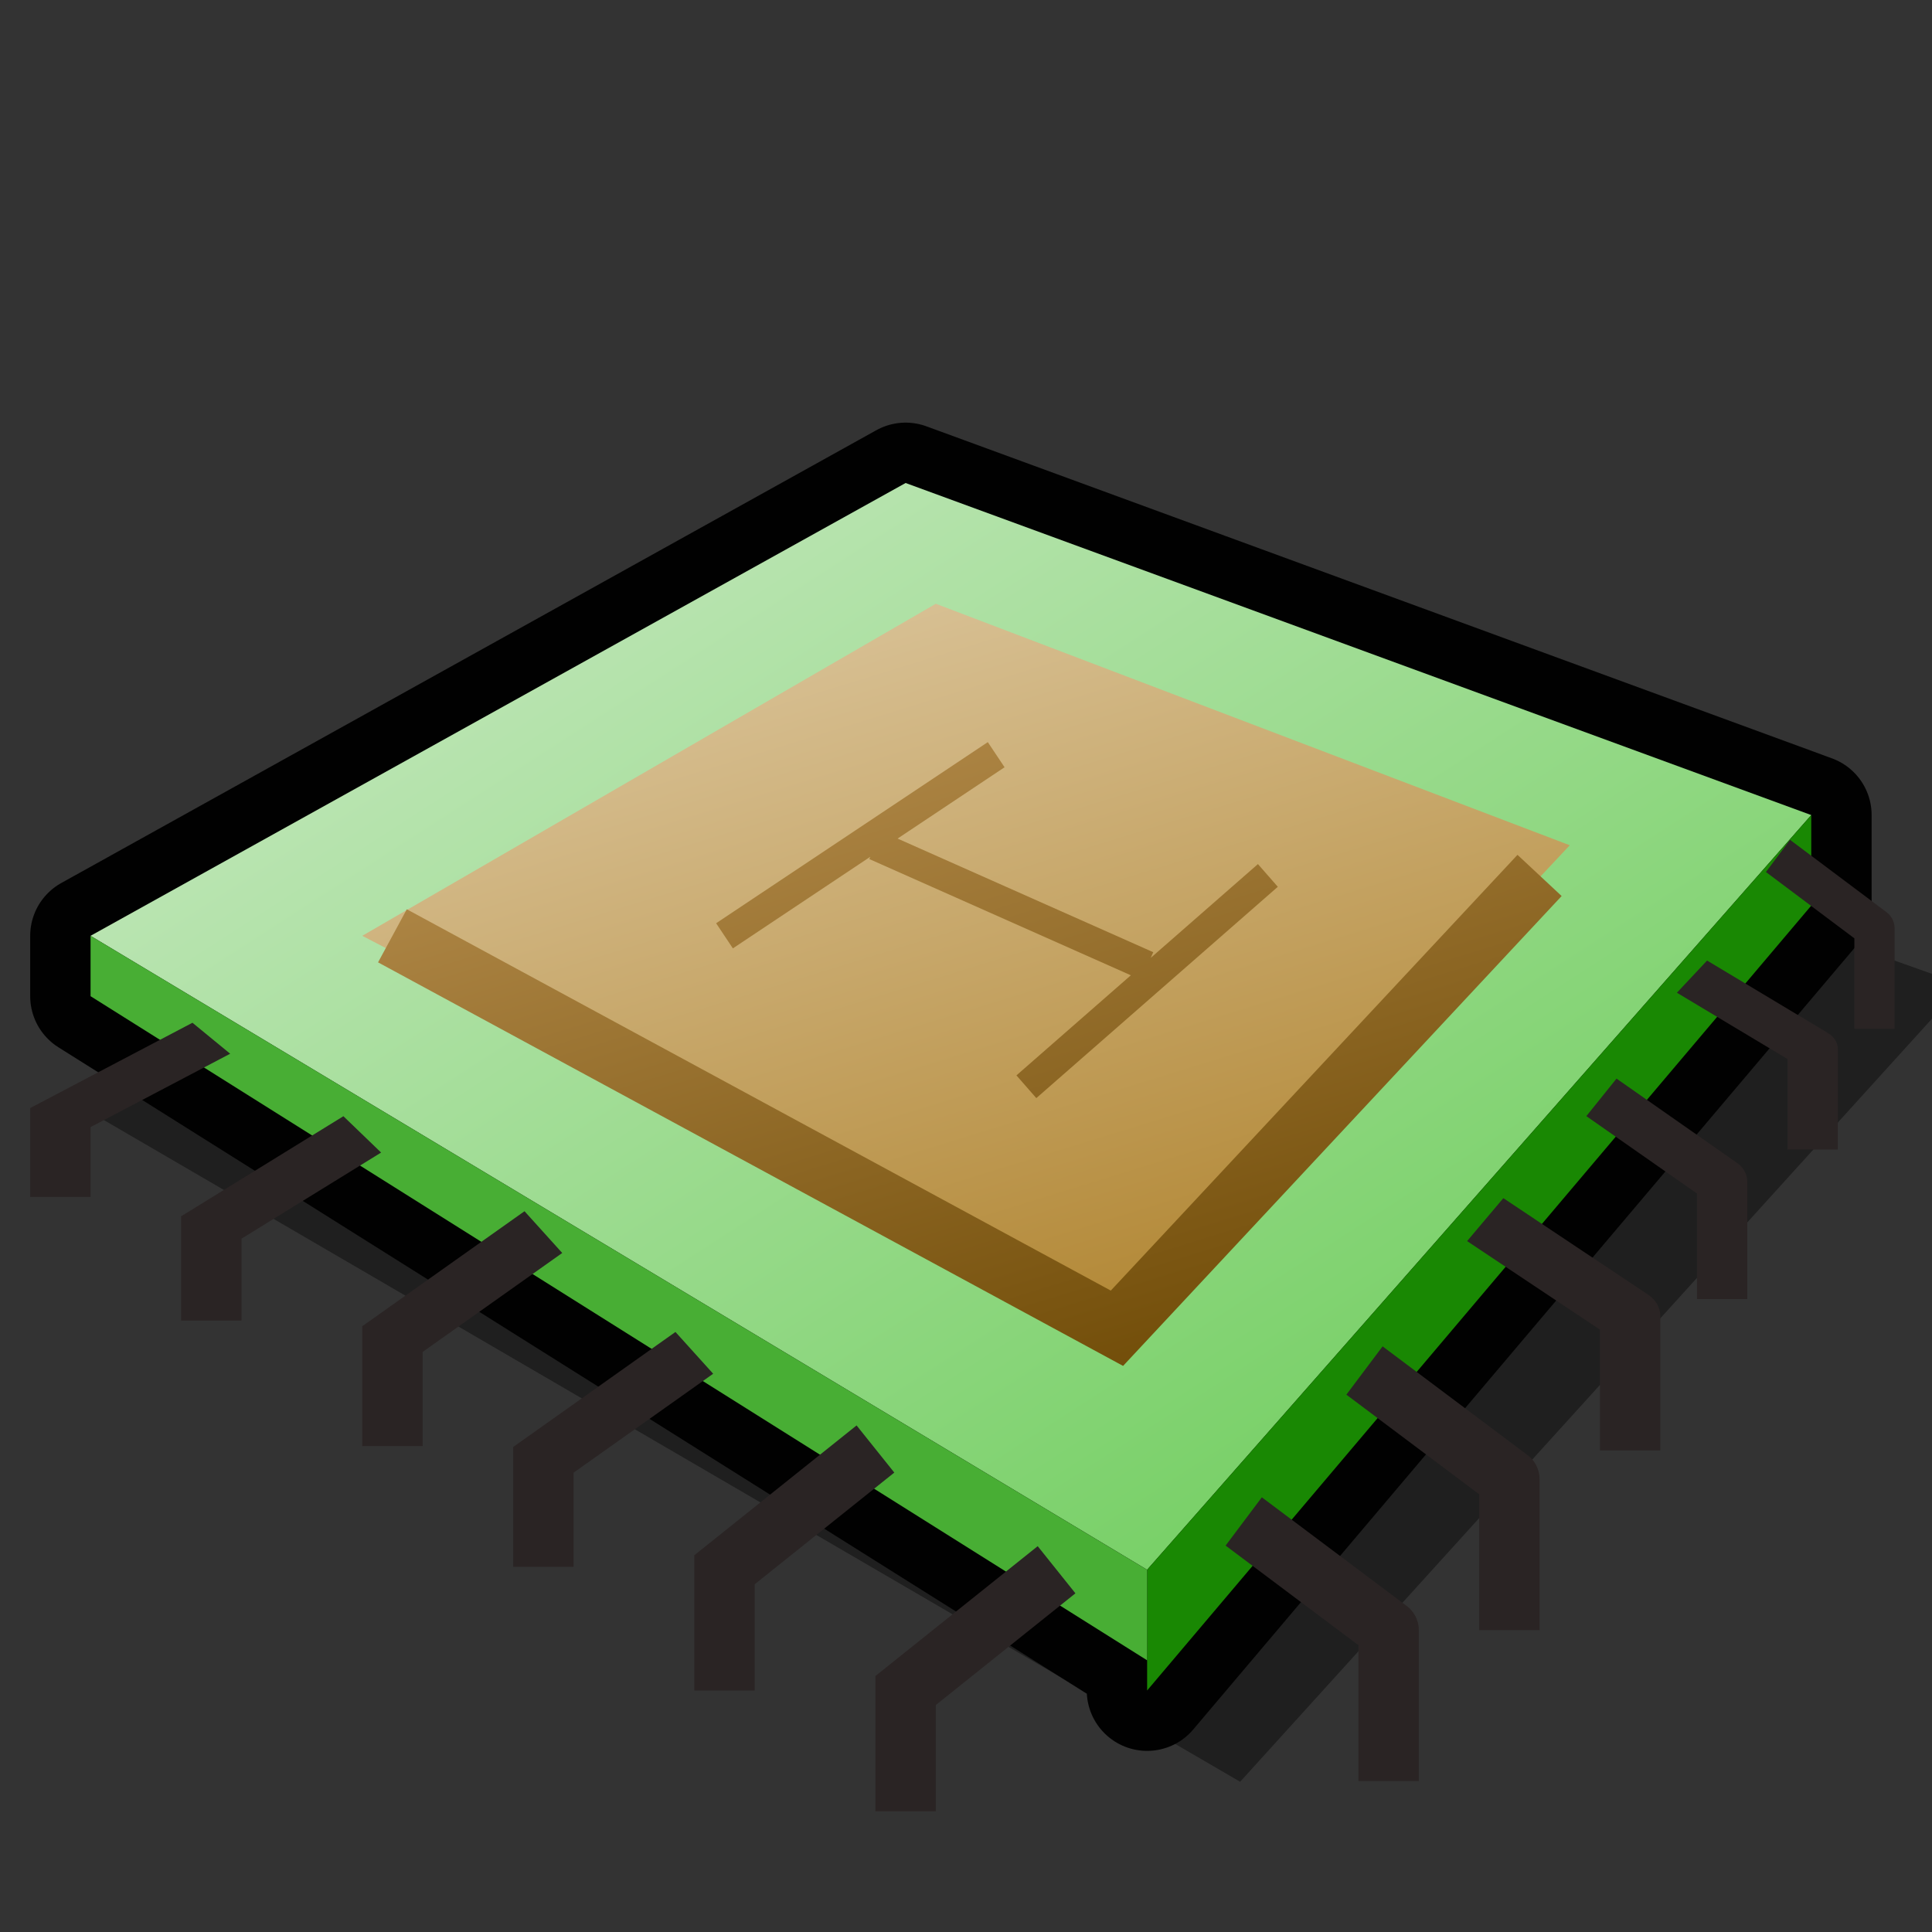 <?xml version="1.0" encoding="UTF-8" standalone="yes"?>
<svg version="1.1" width="64" height="64" color-interpolation="linearRGB"
     xmlns:svg="http://www.w3.org/2000/svg" xmlns="http://www.w3.org/2000/svg">
 <rect width="100%" height="100%" fill="#333333" stroke="none"/>
 <g>
  <path style="fill:#010101; fill-opacity:0.396"
        d="M3 31L38 52L60 27L30 16L3 31z"
        transform="matrix(1.088,0,0,1.056,-0.263,4.111)"
  />
  <path style="fill:none; stroke:#010101; stroke-width:4; stroke-linecap:round; stroke-linejoin:round"
        d="M3 31L38 52L60 27L30 16L3 31z
           M38 56V52L60 27V30L38 56z
           M3 31L38 52V55L3 33V31z"
  />
  <linearGradient id="gradient0" gradientUnits="userSpaceOnUse" x1="47.68" y1="-34.97" x2="88.85" y2="28.9">
   <stop offset="0" stop-color="#eff5ee"/>
   <stop offset="1" stop-color="#6bcc58"/>
  </linearGradient>
  <path style="fill:url(#gradient0)"
        d="M3 31L38 52L60 27L30 16L3 31z"
  />
  <path style="fill:#198803"
        d="M38 56V52L60 27V30L38 56z"
  />
  <path style="fill:#48ae34"
        d="M3 31L38 52V55L3 33V31z"
  />
  <path style="fill:none; stroke:#2a2424; stroke-width:2; stroke-linecap:square; stroke-linejoin:round"
        d="M42 51L46 54V58"
  />
  <path style="fill:none; stroke:#2a2424; stroke-width:2; stroke-linecap:square; stroke-linejoin:round"
        d="M42 51L46 54V58"
        transform="matrix(1,0,0,1,4,-5)"
  />
  <path style="fill:none; stroke:#2a2424; stroke-width:2; stroke-linecap:square; stroke-linejoin:round"
        d="M42 51L46 54V58"
        transform="matrix(1,0,0,0.889,8,-4.404)"
  />
  <path style="fill:none; stroke:#2a2424; stroke-width:2; stroke-linecap:square; stroke-linejoin:round"
        d="M42 51L46 54V58"
        transform="matrix(0.833,0,0,0.777,18.73,-2.809)"
  />
  <path style="fill:none; stroke:#2a2424; stroke-width:2; stroke-linecap:square; stroke-linejoin:round"
        d="M42 51L46 54V58"
        transform="matrix(0.833,0,0,0.666,21.73,-1.214)"
  />
  <path style="fill:none; stroke:#2a2424; stroke-width:2; stroke-linecap:square; stroke-linejoin:round"
        d="M42 51L46 54V58"
        transform="matrix(0.666,0,0,0.666,31.459,-5.213)"
  />
  <path style="fill:none; stroke:#2a2424; stroke-width:2"
        d="M35 52L30 56V60"
  />
  <path style="fill:none; stroke:#2a2424; stroke-width:2"
        d="M35 52L30 56V60"
        transform="matrix(1,0,0,1,-6,-4)"
  />
  <path style="fill:none; stroke:#2a2424; stroke-width:2"
        d="M35 52L30 56V60"
        transform="matrix(1,0,0,0.886,-12,-1.257)"
  />
  <path style="fill:none; stroke:#2a2424; stroke-width:2"
        d="M35 52L30 56V60"
        transform="matrix(1,0,0,0.886,-17,-5.257)"
  />
  <path style="fill:none; stroke:#2a2424; stroke-width:2"
        d="M35 52L30 56V60"
        transform="matrix(1,0,0,0.771,-23,-2.514)"
  />
  <path style="fill:none; stroke:#2a2424; stroke-width:2"
        d="M35 52L30 56V60"
        transform="matrix(1,0,0,0.657,-28,0.229)"
  />
  <linearGradient id="gradient1" gradientUnits="userSpaceOnUse" x1="71.36" y1="-20.68" x2="87.86" y2="32.72">
   <stop offset="0" stop-color="#fffcf8"/>
   <stop offset="1" stop-color="#ac7e25"/>
  </linearGradient>
  <path style="fill:url(#gradient1)"
        d="M12 31L37 44L52 28L31 20L12 31z"
  />
  <linearGradient id="gradient2" gradientUnits="userSpaceOnUse" x1="71.36" y1="-20.68" x2="87.86" y2="32.72">
   <stop offset="0" stop-color="#ffd297"/>
   <stop offset="1" stop-color="#6b4702"/>
  </linearGradient>
  <path style="fill:none; stroke:url(#gradient2); stroke-width:2"
        d="M13 31L37 44L51 29"
  />
  <linearGradient id="gradient3" gradientUnits="userSpaceOnUse" x1="71.36" y1="-20.68" x2="87.86" y2="32.72">
   <stop offset="0" stop-color="#ffd297"/>
   <stop offset="1" stop-color="#6b4702"/>
  </linearGradient>
  <path style="fill:none; stroke:url(#gradient3); stroke-width:1"
        d="M42 29L34 36
           M33 25L24 31
           M29 28L38 32"
  />
 </g>
</svg>
